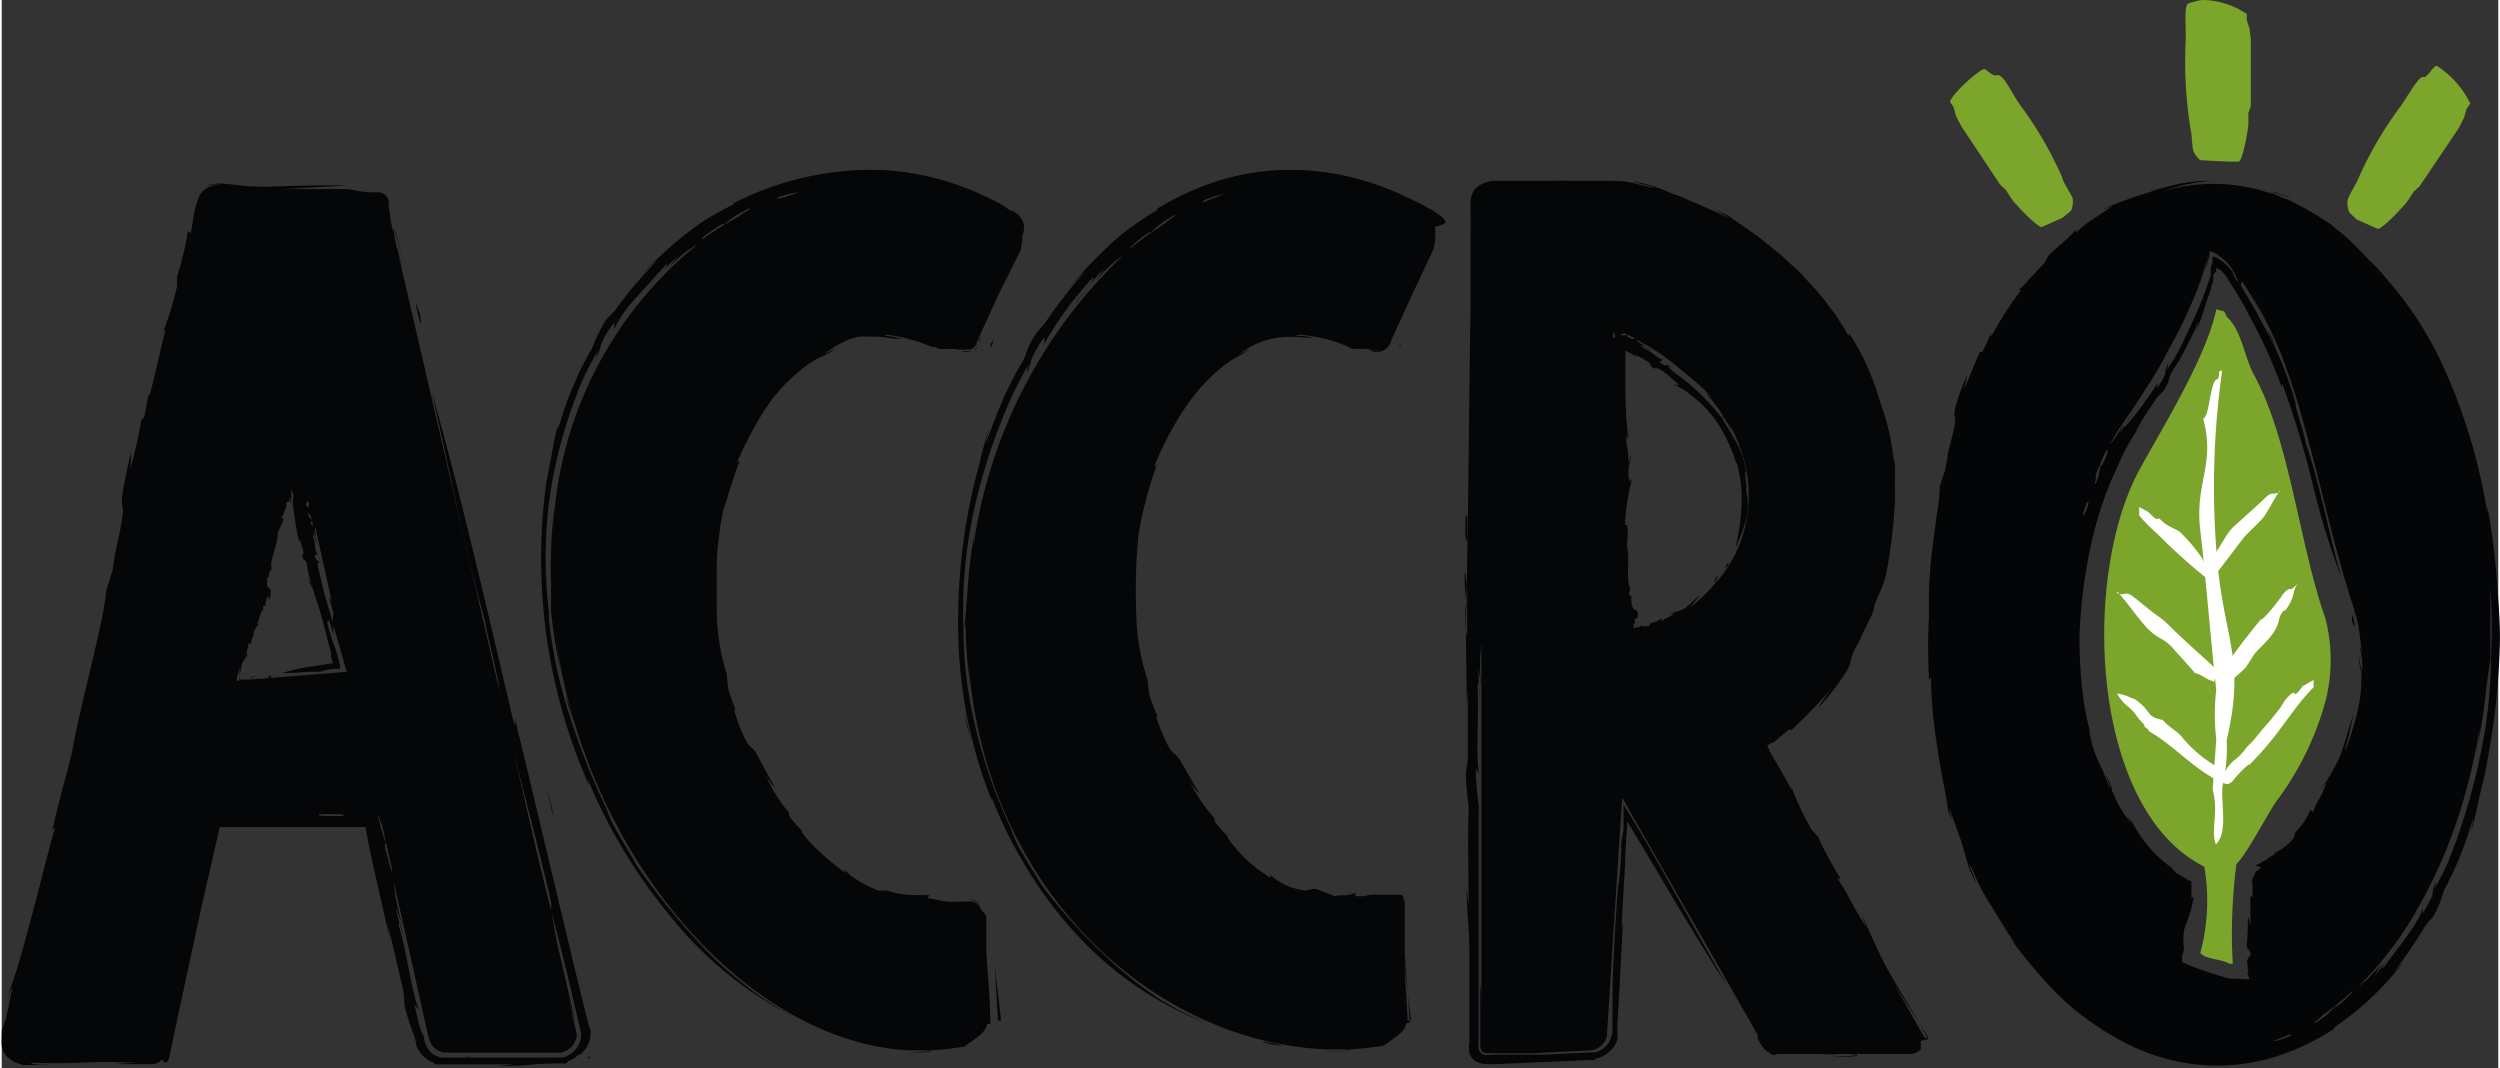 <svg xmlns="http://www.w3.org/2000/svg" width="110" height="47" viewBox="0 0 110.48 47.27">
  <rect x="0" y="0" width="110.48" height="47.27" fill="#333333" stroke="none"/>
  <defs>
    <style>
      .cls-1,
      .cls-4 {
        fill: #7ca52b;
      }
      .cls-2 {
        fill: #050608;
      }
      .cls-3 {
        fill: #040507;
      }
      .cls-4 {
        fill-rule: evenodd;
      }
      .cls-5 {
        fill: #fff;
      }
    </style>
  </defs>
  <g id="Calque_2" data-name="Calque 2">
    <g id="Calque_1-2" data-name="Calque 1">
      <g id="Groupe_26" data-name="Groupe 26"><path
        id="Tracé_26"
        data-name="Tracé 26"
        class="cls-1"
        d="M97.3,7.09A1,1,0,0,1,97,6.71c-.07-.13-.08-.83-.14-1a19.11,19.11,0,0,1-.21-4c0-.7-.07-1.5.12-1.56A4.37,4.37,0,0,1,97.35,0a3.56,3.56,0,0,1,2,.62V.9l.12.36.06.49V4.69L99.42,5v.53c-.1.78-.3,1.62-.43,1.62l-.29,0h-.18Z"/><path
        id="Tracé_27"
        data-name="Tracé 27"
        class="cls-1"
        d="M91.34,9.52l-.15.12-.9.4c-.11.07-.76-.55-1.3-1.17l-.3-.46-.26-.25L86.72,5.59l-.24-.46-.1-.38-.16-.24c0-.22,1-1.21,1.46-1.44.16-.07.35.33.62.26s.59.69,1,1.29a16.5,16.5,0,0,1,1.89,3.25c0,.16.43.77.46.93a1.17,1.17,0,0,1-.07.52Z"/><path
        id="Tracé_28"
        data-name="Tracé 28"
        class="cls-1"
        d="M103.88,9.39a1.11,1.11,0,0,1-.07-.51c0-.16.41-.78.46-.94a16.42,16.42,0,0,1,1.89-3.24c.41-.6.81-1.34,1-1.29s.46-.55.61-.49a4.13,4.13,0,0,1,1.47,1.66l-.17.25-.1.37-.24.47L107,8.24l-.26.24-.31.47c-.53.61-1.18,1.24-1.3,1.17l-.9-.4-.14-.12Z"/><path id="Tracé_29" data-name="Tracé 29" class="cls-2" d="M38.43,46.14l-.3-.08-.2-.06c-.1,0-.15,0-.16,0a1.14,1.14,0,0,0,.35.17C38.19,46.14,38.84,46.26,38.43,46.14Z"/><path id="Tracé_30" data-name="Tracé 30" class="cls-2" d="M43.76,15.22l0,.06,0,.05h0l.06,0,.08-.38-.08.2Z"/><path id="Tracé_31" data-name="Tracé 31" class="cls-2" d="M24.24,27.08h0Z"/><path
        id="Tracé_32"
        data-name="Tracé 32"
        class="cls-2"
        d="M43.57,42.12c0-.44,0-.77,0-1.07v-.24c0-.09,0-.2,0-.27a1.84,1.84,0,0,0-.17-.22l-.13-.19a.25.25,0,0,0-.06-.15.34.34,0,0,0-.12-.12.85.85,0,0,0-.38-.09.9.9,0,0,1,.32.09.31.31,0,0,1,.19.24.33.33,0,0,0-.23-.2.9.9,0,0,0-.28,0H42.3a1.7,1.7,0,0,1-.39,0c-.21,0-.36-.05-.94-.16l.08-.13a1.7,1.7,0,0,1-.28,0l-.14,0v0h-.29a3.82,3.82,0,0,1-1.16-.2H38.8a4.71,4.71,0,0,1-1-.51,1.83,1.83,0,0,1-.5-.42l0,.13c-.06-.06-.28-.21-.53-.42a9,9,0,0,1-.8-.71c-.49-.5-.8-.93-.39-.57a4.59,4.59,0,0,1-.73-.8l0-.13a7.19,7.19,0,0,1-1.06-1.71,2.47,2.47,0,0,0,.45.61c-.44-.76-.65-1.2-.8-1.45a1,1,0,0,0-.26-.35.7.7,0,0,1-.24-.3,7.24,7.24,0,0,1-.53-1.36l.07,0c-.1-.25-.19-.5-.28-.76s-.08-.56-.12-.84a9.77,9.77,0,0,1-.44-2.88c0-.61,0-1.25,0-1.85s.08-1.16.14-1.64a4.1,4.1,0,0,1,.11-.61c0-.22.11-.45.19-.7.14-.5.33-1.08.58-1.75l-.12.06.24-.52c.1-.21.22-.45.35-.7a11.94,11.94,0,0,1,1-1.61,7.85,7.85,0,0,1,1.32-1.32,3.94,3.94,0,0,1,1.07-.62c.85-.53-.1,0-.12,0A4.25,4.25,0,0,1,37.56,15a1.8,1.8,0,0,1,.4-.1,1.12,1.12,0,0,1,.32,0,4.59,4.59,0,0,1,1.17.09l.37,0a1.53,1.53,0,0,0-.29-.07c-.29-.06-.65-.08-.33-.1a5.82,5.82,0,0,1,1,.2,5.55,5.55,0,0,1,.65.21l.33.13.05,0,.08,0,.17.08h.66l.09,0,.25.1a.66.66,0,0,0,.44,0,.56.56,0,0,0,.15-.1l.08-.09,0,0,0,.06,0,0,0,0a.6.6,0,0,1-.48.13l-.12,0-.07,0-.17-.07-.09,0h0l0,0,.14,0,0,0,.07,0h.28l.11,0a.54.54,0,0,0,.2-.1l.12-.12,0,0h0l0,0,0,0a.33.33,0,0,1,0-.06h0a.47.47,0,0,1,0,.1l0-.11,0,0h0l.08-.2c0-.05.05-.1.08-.14v0h0l0,0h0v0h0l0,.09s0,.1-.07.18l0,0,0-.07a1,1,0,0,1,.07-.15v0l0-.08.79-1.73,1-2,.07-.41,0-.11v0l0-.1a1.37,1.37,0,0,0,.08-.35.77.77,0,0,0,0-.15.75.75,0,0,0-.05-.16.86.86,0,0,0-.15-.22A1.18,1.18,0,0,0,45,9.5l-.15-.1-.06-.05,0,0-.06,0-.16-.08L44.17,9l-.62-.3a12.62,12.62,0,0,0-2.46-.87,11.3,11.3,0,0,0-3-.31A13.51,13.51,0,0,0,32.37,9l0,.06a10.26,10.26,0,0,0-2.05,1.26,18.81,18.81,0,0,0-1.93,1.75c.22-.2.43-.41.65-.59-.2.2-.37.41-.54.58l-.46.52c-.14.17-.29.34-.43.53s-.3.38-.45.61l-.43.45a7.32,7.32,0,0,0-.61,1.26c-.15.23-.31.54-.48.87-.09.17-.16.35-.24.53s-.16.36-.23.54c-.14.36-.27.7-.36,1s-.16.51-.2.63,0,.06,0-.12.11-.4.12-.49l-.13.44-.08.35c-.05.21-.08.38-.12.56-.05.36-.14.76-.3,1.61l0,0a24.79,24.79,0,0,0,1.93,13.49,1,1,0,0,1-.09-.34,24.07,24.07,0,0,0,3.84,6.28,16.57,16.57,0,0,0,5.12,4.14A16.51,16.51,0,0,1,31.12,42a31.16,31.16,0,0,1-3-3.67c-.23-.42-.56-.94-.82-1.41a5.73,5.73,0,0,1-.52-1.09,32.56,32.56,0,0,1-1.64-4.13,21.19,21.19,0,0,1-.92-4.25,1,1,0,0,1,0-.34h0a19.92,19.92,0,0,1,0-4.88c.06-.39.11-.79.19-1.19s.17-.79.27-1.19a21.45,21.45,0,0,1,.78-2.43,10.76,10.76,0,0,1,1-2c-.27.52,0,.15-.23.58a2.29,2.29,0,0,0,.28-.71,3.29,3.29,0,0,1,.59-1v.28A5.1,5.1,0,0,1,28,13.26c.2-.24.43-.48.65-.73s.45-.5.67-.73.14-.06,0,.14c.2-.22.4-.42.62-.62-.19.22-.36.46-.53.68a4.61,4.61,0,0,1,1.4-1.2,17.24,17.24,0,0,0-6.42,13c0-.53.05-1,.08-1.43a21.18,21.18,0,0,0-.16,3.47c0,.48,0,1.2,0,1.28s0,0,0-.06a23.86,23.86,0,0,0,.46,2.79c-.11-.57-.19-1.14-.26-1.7v0c1.3,9.59,8.33,17.92,15.61,18.33h-.24l-.39,0c.19,0,.37,0,.56,0h.7c.47,0,.43.05.19.08s-.65,0-1,0c1,0,1.23-.05,1.19-.08l-.11,0a12.07,12.07,0,0,0,1.59-.17h0c.48-.36.92-.59,1-1h0v0l.14,0v0c.08,0,.07,0,0,0C43.72,43.74,43.66,43.57,43.57,42.12Zm0-27.73h0l-.05,0h0v0h0Zm-9.07-5.7a3.25,3.25,0,0,1,.7-.17c.07,0,.09,0,.08,0l-.87.27c.09-.06-.34.06.09-.12Zm-2.87,1.37c.45-.26.24-.09.36-.14a3.87,3.87,0,0,1,1.09-.69c.07,0,0,.06-.17.15a1.37,1.37,0,0,0-.29.2,13.26,13.26,0,0,0-1.6,1c-.06,0-.08-.06.61-.51ZM44.09,45.17l-.15-2.5c.08.78.2,1.66.28,2.49Z"/><path id="Tracé_33" data-name="Tracé 33" class="cls-2" d="M29.26,11.91h0Z"/><path id="Tracé_34" data-name="Tracé 34" class="cls-2" d="M43.85,14.93Z"/><path id="Tracé_35" data-name="Tracé 35" class="cls-2" d="M43.76,15.22l0,.11h0s0-.08,0-.09Z"/><path id="Tracé_36" data-name="Tracé 36" class="cls-2" d="M43.86,14.93h0v0h0Z"/><path id="Tracé_37" data-name="Tracé 37" class="cls-2" d="M29.25,11.92c-.19.21-.5.55-.82.92C28.85,12.39,29.05,12.14,29.25,11.92Z"/><path id="Tracé_38" data-name="Tracé 38" class="cls-2" d="M25.35,32.05c-.13-.44-.27-.88-.37-1.32,0,.17.06.35.1.52Z"/><path id="Tracé_39" data-name="Tracé 39" class="cls-2" d="M56.51,46.22c-1-.22-.72-.1-.31,0C56.27,46.24,56.93,46.32,56.51,46.22Z"/><path
        id="Tracé_40"
        data-name="Tracé 40"
        class="cls-2"
        d="M63.91,9.83a.73.73,0,0,0-.26-.29l-.16-.11-.13-.09a1,1,0,0,0-.17-.1l-.28-.16c-.2-.1-.39-.2-.58-.28a12.55,12.55,0,0,0-2.46-.92,11.37,11.37,0,0,0-3-.36A10.62,10.62,0,0,0,53.84,8a12.44,12.44,0,0,0-2.7,1.23l0,.06a13.09,13.09,0,0,0-2,1.44c-.63.59-1.24,1.22-1.81,1.87.21-.21.4-.42.62-.63-.37.46-.67.8-.94,1.17-.14.17-.27.35-.41.54s-.28.39-.43.62l-.41.47a3.89,3.89,0,0,0-.38.73,2.7,2.7,0,0,1-.22.53,9.19,9.19,0,0,0-.48.87l-.26.52-.23.54c-.3.7-.53,1.37-.62,1.61s.09-.44.13-.61c-.12.33-.18.57-.24.78s-.1.37-.14.55-.09.37-.16.62l-.24,1,0,0a26.42,26.42,0,0,0-.57,6.75,20.93,20.93,0,0,0,1.53,6.93,1.06,1.06,0,0,1-.09-.35,19.42,19.42,0,0,0,1.66,3.32,17.78,17.78,0,0,0,2.31,3,15.36,15.36,0,0,0,5.5,3.7,16.59,16.59,0,0,1-1.95-1,17.68,17.68,0,0,1-2-1.53A24,24,0,0,1,46,39.14c-.12-.21-.26-.44-.42-.68l-.43-.73a5.58,5.58,0,0,1-.51-1.11,23.43,23.43,0,0,1-.92-2.27c-.23-.68-.42-1.31-.57-1.94a18.67,18.67,0,0,1-.59-4.34c0-.26,0-.32,0-.34h0a20.63,20.63,0,0,1,.41-4.9,25.55,25.55,0,0,1,1.5-4.76c.17-.41.4-.89.6-1.27a5.89,5.89,0,0,1,.44-.73c-.26.52,0,.15-.23.58a1.87,1.87,0,0,0,.28-.72,4.25,4.25,0,0,1,.58-1v.28a15,15,0,0,1,2.08-2.85c.19-.15.13-.07,0,.15s-.48.58-.78,1c.73-.87.74-1,1.37-1.65l-.49.71a5,5,0,0,1,1.3-1.26A21.91,21.91,0,0,0,43,24.2c0-.45.11-.87.17-1.24a22.57,22.57,0,0,0-.45,3.47c-.06.48-.08,1.21-.12,1.29s0,0,.05-.06a22.5,22.5,0,0,0,.23,2.84c-.07-.58-.1-1.15-.12-1.73v0a.66.66,0,0,0,0,.14c.57,10.34,8.13,17.21,15.88,17.53H58l.57,0h.72c.47,0,.42.05.18.08s-.74,0-1,0c1,0,1.23,0,1.2-.08l-.11,0a12,12,0,0,0,1.6-.17h0c.49-.36.93-.59,1-1h0v0l.14,0v0c.08,0,.07,0,0,0-.06-1.43-.12-1.6-.21-3.06,0-.56,0-1,0-1.31v-.15l0-.17,0-.34c0-.12,0-.24,0-.37a.84.84,0,0,0-.07-.19.29.29,0,0,0-.18-.11.27.27,0,0,1,.12.06.39.39,0,0,1,.08.14,1.63,1.63,0,0,1,0,.31A1.47,1.47,0,0,0,62,39.7a.27.27,0,0,0-.08-.1.27.27,0,0,0-.12,0,3,3,0,0,0-.42,0h-.46a1.22,1.22,0,0,0-.38,0l-.26.06-.14,0-.23,0,0-.14-.4.1-.23,0s0,0-.05,0l-.07,0L59,39.66l-.51-.2a1.7,1.7,0,0,0-.4-.13l-.37.08a2.86,2.86,0,0,1-1.58-.68l0,.12c-.07-.05-.29-.19-.55-.38a5.82,5.82,0,0,1-.78-.71c-.48-.51-.79-1-.38-.58a7.4,7.4,0,0,1-.76-.83l0-.13a7.81,7.81,0,0,1-1.12-1.68,2.49,2.49,0,0,0,.48.6c-.47-.75-.7-1.19-.85-1.43a1.12,1.12,0,0,0-.29-.36.76.76,0,0,1-.24-.29,4.09,4.09,0,0,1-.23-.47l-.16-.38-.18-.5.07,0c-.11-.25-.2-.5-.3-.76s-.1-.56-.14-.85a9.73,9.73,0,0,1-.5-2.88,25.83,25.83,0,0,1,.09-3.52,17.23,17.23,0,0,1,.81-3.1l-.11.06a13.33,13.33,0,0,1,1.57-2.9,8,8,0,0,1,1.28-1.39,4.46,4.46,0,0,1,1-.67c.83-.58-.1,0-.12,0a3.67,3.67,0,0,1,1.75-.76,5.26,5.26,0,0,1,1.19,0,2.17,2.17,0,0,0,.36,0l-.29-.05c-.29-.05-.66,0-.34-.08a6,6,0,0,1,1,.15,6.83,6.83,0,0,1,.66.18l.33.12.19.08,0,0,0,0,0,0,.19.1h.66l0,0,.09,0,.12.06h0l.05,0h.06l.1,0h.06l.09,0a.58.58,0,0,0,.37-.24l0,0,0,0a.27.27,0,0,1-.07.08.62.62,0,0,1-.53.17l-.08,0h0l-.08,0-.21-.08a0,0,0,0,0-.06,0h0l.14.05a1.43,1.43,0,0,0,.27.09h.18a.62.62,0,0,0,.27-.09l.12-.09.06-.08h0l.06-.09.06-.18.13-.29.8-1.74.94-2,.07-.39,0-.12s0,0,0,0v0l0-.11,0-.06,0-.09s0-.06,0-.1v-.12A.74.74,0,0,0,63.91,9.83Zm-2.16,4.54h0l-.07,0v0h.07ZM53.28,8.82l.45-.15L54,8.61c.07,0,.09,0,.08,0-.28.09-.56.2-.84.32,0,0-.31.09.07-.11ZM49.92,11s.11-.18.6-.54.23-.11.34-.17a1.66,1.66,0,0,1,.27-.26l.32-.24.45-.28c.14,0-.39.31-.44.39A13.83,13.83,0,0,0,49.94,11s0,0,0,0ZM62.23,45.22Zm.13-.06h-.14l-.15-2.51c.09.79.2,1.68.29,2.52Zm-.51-29.84a.41.41,0,0,1-.05.09v0l.1-.21a.39.39,0,0,0,0,.09Z"/><path id="Tracé_41" data-name="Tracé 41" class="cls-2" d="M42.18,27.72h0Z"/><path id="Tracé_42" data-name="Tracé 42" class="cls-2" d="M42.69,32c.07.28.14.55.22.83-.06-.23-.1-.45-.15-.68s-.1-.45-.13-.68C42.65,31.62,42.66,31.8,42.69,32Z"/><path id="Tracé_43" data-name="Tracé 43" class="cls-2" d="M11.87,29.89s-.16.08-.06.1S12,29.91,11.87,29.89Z"/><path id="Tracé_44" data-name="Tracé 44" class="cls-2" d="M15,28.35v.12l.08.19Z"/><path id="Tracé_45" data-name="Tracé 45" class="cls-2" d="M18.51,13.9c-.05-.06-.24-.76-.16-.3C18.59,14.68,18.59,14.36,18.51,13.9Z"/><path id="Tracé_46" data-name="Tracé 46" class="cls-2" d="M20,46h0l0,0h0Z"/><path id="Tracé_47" data-name="Tracé 47" class="cls-2" d="M20,46h0Z"/><path id="Tracé_48" data-name="Tracé 48" class="cls-2" d="M19.05,45.94l-.12-.1v0l0,.1Z"/><path id="Tracé_49" data-name="Tracé 49" class="cls-2" d="M18.88,45.8h0V46h0Z"/><path id="Tracé_50" data-name="Tracé 50" class="cls-2" d="M19.09,45.93h0l-.18-.15v0l.14.12Z"/><path id="Tracé_51" data-name="Tracé 51" class="cls-2" d="M26.07,46.71l-.17.12.12,0,0-.07Z"/><path
        id="Tracé_52"
        data-name="Tracé 52"
        class="cls-2"
        d="M26,45.46l-.21-.84-.43-1.75-.88-3.68c-.6-2.5-1.2-5.07-1.79-7.46a1,1,0,0,1,0,.38C21.5,27.05,20.15,21.2,19,17.24c.65,2.74,1.57,7.41,2.37,10.17.18,1,.63,2.61.64,3.06.87,4,1.41,5.58,2.29,9.4a1.11,1.11,0,0,1,0,.38h0c.31,1.17.59,2.28.85,3.37l.38,1.63.1.43a.61.61,0,0,1,0,.13s0,.1,0,.14a1.43,1.43,0,0,1-.09.27,1.13,1.13,0,0,1-.72.58l0,0h-.13c-1.26,0-2.56,0-3.94,0h-1.3v0a.85.85,0,0,1-.39-.17,1.3,1.3,0,0,1-.28-.34h.05l-.1-.08c0-.1-.07-.2-.1-.3h0v0s0-.07,0-.11v0h0c0,.06,0,.11,0,.16h0a.28.28,0,0,0,.09.17s0,0,.2.28a1.6,1.6,0,0,1-.23-.4s0,0,0,0h0s0-.08,0-.11v0h0l0,0c-.11-.3-.11,0-.42-1.43l.2.21c-.33-.73-.5-2.38-.9-3.74,0-.51.19.4.43,1.46-.25-1.21-.36-1.3-.57-2.27l.33.89a8.85,8.85,0,0,1-.41-2l1.52,6.81h0a.06.06,0,0,0,0,0s0,0,0,0v0a1.66,1.66,0,0,0,.1.29.76.76,0,0,0,.65.46h5.09v0a.86.86,0,0,0,.74-.79l-.42-1.85c.13.54.26,1,.38,1.44-.23-1.09-.56-2.44-.85-3.73-.09-.53-.25-1.31-.24-1.4s0,0,0,.08l-.74-3L24,39.16l0-.06L17.55,11.24l.22.72-.3-1.07-.06-.27c-.2-1.12.19.3.32.79-.38-1.55-.38-1.3-.4-1.13l-.13-.56c0-.21-.05-.39-.07-.53s0-.13,0-.19,0-.06,0-.08a.48.48,0,0,0-.53-.41h-.23a5.3,5.3,0,0,1-1-.14l-2.87,0,2.86-.17c-1.66,0-1.82,0-3.46.06-.61,0-1,0-1.43-.07l-.61-.06a2.26,2.26,0,0,0-.37,0,1,1,0,0,0-.49.14,1.14,1.14,0,0,1,.36-.1,1.22,1.22,0,0,1,.33,0A1.23,1.23,0,0,0,9,8.37a.9.9,0,0,0-.29.38,4.42,4.42,0,0,0-.15.48c-.06.25-.08.44-.19,1.09l-.13-.09a13,13,0,0,1-.48,2v.44a15,15,0,0,1-.61,2l.11-.09c-.14.38-.87,3.94-.75,2.69a9.88,9.88,0,0,1-.22,1.23l-.11.08a21.54,21.54,0,0,1-.51,2.25A4.14,4.14,0,0,0,5.72,20c-.9,4,.1.9-.68,4.4l0-.05-.14.9-.28.92c-.09,1.3-1.12,4.92-1.5,7.06-.17.83-.53,1.9-.87,3.49l.11-.09c-.38,1.26-1.5,6-2,7.15-.2,1.21,0-.12.11-.08-.11.59-.2,1-.29,1.4L0,45.6v.16l0,.17a1.93,1.93,0,0,0,0,.34.8.8,0,0,0,.27.52,1.22,1.22,0,0,0,.52.29l.15.05.13,0,.17,0h.12l.42,0c1.48,0-1.13,0-.33-.1,2.26.08,1.84-.1,4.64,0,.27,0-.73,0-1,.06.34,0,.74,0,1.18,0h.06l0,0,0,0,0,0,0,0,.13,0,.11,0h.14a.71.71,0,0,0,.31-.13l.08-.09A.16.16,0,0,0,7.32,47a.62.62,0,0,0,.1-.22h0v0c.39-1.92.94-4.39,1.38-6.47l.85-3.71h1.4l1.9,0,1.88,0h1.27a0,0,0,0,1,0,0h0c.27,1.59.73,3.3,1.11,5.16l-.16-.91c.33,1.2.45,1.88.73,3l.05.66a9.82,9.82,0,0,0,.4,1.27l.06.19a1.54,1.54,0,0,0,.05.17l0,.13h0a1.65,1.65,0,0,0,.22.36,1.26,1.26,0,0,0,.4.33l.19.08,0,.06h.35c1.2,0,2.65,0,3.06,0s-.48.05-.66.08c1.32,0,1.39-.1,2.69-.12H25l.06-.1a1.21,1.21,0,0,0,.46-.28h.06A1.32,1.32,0,0,0,26,46.1a1.15,1.15,0,0,0,.06-.37c0-.06,0-.12,0-.18ZM15.27,29.73l-4,.32.15-.06-.23.07h-.06c-.24,0,.06-.12.17-.15-.34.05-.28.1-.24.16l-.57,0a6.13,6.13,0,0,0,.13-.67,2.63,2.63,0,0,1,.33-.51l-.11.09c0-.36.1-.23.07-.52l.14.05c-.05-.11.06-.34.12-.43L11.14,28c.1-.2.15-.33.26-.38h-.1c.08-.07.19-.83.28-.54a.5.5,0,0,1,0-.27h.09a1.13,1.13,0,0,1,.12-.47.32.32,0,0,0,.06.2c.21-.82-.24-.24-.08-1l.06,0,0-.2.12-.18c-.13-.31.26-1,.26-1.5,0-.18.19-.38.26-.72h-.1a1.38,1.38,0,0,0,.14-.3l.08-.21,0-.11,0-.05v0c.08-.1.15-.12.23,0,0-.13,0,0-.07-.12s0-.15,0-.11a1.59,1.59,0,0,1,.07.2s0-.07,0-.11a.28.28,0,0,1,0-.13s0,0,0-.15,0-.25,0-.23a2.76,2.76,0,0,1,0,.29,1.18,1.18,0,0,1,0-.37c0,.09,0,.22.06.27s0,.32,0,.41a.22.22,0,0,1,0,.11l.09.6h0a10.13,10.13,0,0,0,.2,1.1v-.2a5,5,0,0,1,.19.63l-.06.16c.09.25.1.1.19.27a6.25,6.25,0,0,0,.18.86c0,.09-.08-.09-.11-.12.1.3.18.26.27.64h0c.18.49.32,1,.45,1.48l.2.78.1.39v.07l0,0,0,.08s0,0,0,0l.08.28-1,.15a8.57,8.57,0,0,0-1.24.28c.29,0,.69,0,1.09-.05l.58,0a2.19,2.19,0,0,1,.88-.13c0-.06,0-.1,0-.11a4.93,4.93,0,0,0-.26-.93,8.35,8.35,0,0,1-.3-1c0-.12.05-.07.08-.11l.19.63,0-.4a0,0,0,0,0,0,0ZM13.59,22.2l0,.21s0,.08-.08,0,0-.19,0-.2Zm-3.07,7.92h-.14l.14-.59C10.52,29.72,10.53,29.93,10.52,30.12Zm4.14-2.9c0,.13,0,.31,0,.31a20.22,20.22,0,0,1-.6-2.19,1.26,1.26,0,0,1-.07-.51c0,.13.06,0,.1.12-.1-.27-.16,0-.24-.4l.16,0c-.2-.13-.08-.51-.24-.78,0-.12.12.07.17.29,0-.26-.12-.26-.17-.47l.18.17a.41.41,0,0,1-.07-.42l.75,3.39a1.75,1.75,0,0,0-.12-.32c0,.24.13.52.18.79Zm-.95-4.11c0-.12,0-.07,0-.1s-.12-.09-.16-.27.09.1.13.1l.1.43s-.08,0-.12-.16Zm1.2,13c-.78,0-.91,0-.87-.08h1c-.12,0,.39.05-.13.09ZM17,37.69c-.1-.56,0-.28,0-.42a1.92,1.92,0,0,1-.14-.36l-.11-.38c0-.13-.07-.28-.11-.44h-.08s0,0,.11,0c.05.15.11.3.17.45l.45,2c0,.06-.07.06-.26-.83Z"/><path id="Tracé_53" data-name="Tracé 53" class="cls-2" d="M20.54,46.74h0l.07.11.15,0Z"/><path id="Tracé_54" data-name="Tracé 54" class="cls-2" d="M25.48,40.25h0Z"/><path id="Tracé_55" data-name="Tracé 55" class="cls-2" d="M24.1,34.81l.34,1.48-.1-.57Z"/><path id="Tracé_56" data-name="Tracé 56" class="cls-2" d="M76.32,25s-.06.2,0,.12C76.51,24.86,76.4,24.89,76.32,25Z"/><path id="Tracé_57" data-name="Tracé 57" class="cls-2" d="M76.8,19.47a2.39,2.39,0,0,1,.13.21c-.05-.12-.1-.24-.16-.36Z"/><path
        id="Tracé_58"
        data-name="Tracé 58"
        class="cls-2"
        d="M85.15,46c.27,0,.26,0,.11,0-.81-1.47-.93-1.58-1.75-3-.59-1.09-.73-1.54-1.2-2.5l.19.51c-.89-1.42-.53-1-1.26-2.13l.14,0a14.53,14.53,0,0,1-1-1.85l-.3-.33a13.88,13.88,0,0,1-.88-1.87l0,.13a6.85,6.85,0,0,0-.37-.69l-.58-1L78.13,33l0,0v0s0,0,0,0l.2-.13c.1-.05.1,0,0,.09l.17-.18.09-.08.14-.12.35-.29h.14l.54-.52c.18-.17.34-.36.5-.51.3-.32.53-.59.64-.68a6.28,6.28,0,0,0-.52.75,10,10,0,0,0,1.23-1.58,1.38,1.38,0,0,0,.21-.48,1.47,1.47,0,0,1,.13-.42c.06-.13.15-.3.28-.54l.2-.43.13-.26.13-.3,0,.07.16-.45c0-.15.09-.3.14-.45s.14-.3.2-.45l.17-.47a23.73,23.73,0,0,0,.42-3.36,4.68,4.68,0,0,0,0-.53c0-.18,0-.36,0-.54a4.89,4.89,0,0,0,0-.54L83.68,20l-.08-.51a3.38,3.38,0,0,0-.11-.48,7.82,7.82,0,0,0-.25-.88c-.07-.2-.15-.43-.22-.68l-.12-.38-.16-.41a10,10,0,0,0-1-1.93v.14c-.09-.14-.2-.34-.35-.56l-.23-.37-.3-.39a8,8,0,0,0-.69-.85l-.4-.43-.2-.22-.22-.2-.44-.4-.21-.2-.23-.18c-.3-.24-.58-.48-.86-.68l-.74-.52c-.22-.16-.41-.27-.54-.37-1.18-.51.11.08.06.13l-.76-.35L75,9c-.36-.14-.62-.28-.87-.36s-.45-.18-.68-.27l-.36-.13-.44-.12c-1.54-.29,1.17.29.33.17l-.76-.18a4.82,4.82,0,0,0-.57-.1L70.82,8l-.42,0h-.55l-.72,0-.92,0c-.14,0,0,0,.3,0l.4,0h.33a4.56,4.56,0,0,0-.51,0l-.56,0L66.9,8l-.69,0L66,8a1.27,1.27,0,0,0-.28.06,1.13,1.13,0,0,0-.52.3A1.06,1.06,0,0,0,65,9c0,.1,0,.21,0,.32s0,.14,0,.21a5.57,5.57,0,0,1,0,.66v3.47c-.06,3.38-.09,8.36-.17,12.3l0,.07c-.08,1.64,0,3.42,0,5.34l.05-.94c0,1.25,0,2,0,3.14l-.09.66a14.63,14.63,0,0,0,.13,1.5c-.06,1.17,0,3.63,0,4.19,0,.38-.06-.48-.09-.67,0,1.5.12,1.4.12,3.26l0,0c0,.74,0,1.51,0,2.3v1.29a1.67,1.67,0,0,0,0,.5.66.66,0,0,0,.27.36,1.06,1.06,0,0,0,.46.13h.44l4.15-.18h.25l0-.06A1.29,1.29,0,0,0,71.5,46a.8.8,0,0,0,0-.15.77.77,0,0,0,0-.15l0-.39.09-1.57.16-3.07a1.22,1.22,0,0,1-.07.38l.16-2.83c0-.62.07-1.25.1-1.87l2.12,3.56c.84,1.41,1.65,2.72,2.38,3.85-.65-1.11-1.47-2.6-2.32-4.11-.43-.76-.86-1.53-1.28-2.26s-.77-1.32-1.07-1.78c0,.29,0,.55,0,.8s0,.43-.07.7,0,.57-.05.84a8.68,8.68,0,0,1-.13,1.34c-.12,1.63-.18,2.88-.23,4L71.28,45c0,.14,0,.29,0,.43s0,.15,0,.22a1.31,1.31,0,0,1-.06.27,1,1,0,0,1-.72.65v0h-.1l-2.15.1c-.29,0-.36,0-.38,0h0l-.79,0-.39,0-.19,0h-.56a1,1,0,0,1-.35,0,.31.31,0,0,1-.15-.1.36.36,0,0,1-.08-.15,1.39,1.39,0,0,1,0-.35v-.64c0-.19,0-.38,0-.56,0-.76,0-1.51,0-2.27,0-1.51,0-3,0-4.73,0-1,0-2.31,0-2.47,0,.64,0,.16.07.68A13.9,13.9,0,0,1,65.23,34l.15.26c-.16-.8,0-2.45-.07-3.88.07-.51.1.43.1,1.53,0-1.25-.06-1.36-.06-2.35l.13.94a8.53,8.53,0,0,1,0-2V35h0V45c0-.55,0-1.07-.05-1.51,0,.54,0,1.15,0,1.79v1a.51.51,0,0,0,.07.24.36.36,0,0,0,.24.09,4.1,4.1,0,0,1,.5,0h.14c.54,0,1.34,0,1.43,0s0,0-.07,0l2.6-.13h0a.91.91,0,0,0,.47-.23,1,1,0,0,1-.48.22h0l-1.37,0h.06l1.31,0h0a.88.88,0,0,0,.71-.6l0-.14.33-5.22.34-5.21,3,5.25,3,5.25h0l0,.08,0,.09.08.14.08.13a.78.78,0,0,0,.55.4h2.59l-.75.06,1.11-.06h.27c1.15.06-.33.12-.84.14,1.61,0,1.36-.08,1.2-.14h2.43a.72.72,0,0,0,.29-.06l.11-.06.09-.08s0,0,0,0a.54.54,0,0,0,0-.11s0,0,0-.06a.46.46,0,0,0,0-.2h0l0,0h0ZM76.59,24.75a6.75,6.75,0,0,1-.59.88,1.19,1.19,0,0,0,.08-.2c0,.09-.09.18-.13.26l0,0c-.24.2,0-.13,0-.25-.24.34-.15.32-.09.33a5.79,5.79,0,0,1-.45.5l-.16.15a6.19,6.19,0,0,1-.55.47c.16-.17.31-.39.46-.57-.33.27-.33.33-.66.59a2.44,2.44,0,0,1-.69.23H74c-.32.28-.27.11-.52.35l-.05-.13c-.07.12-.36.2-.48.22l-.06.13-.18,0h-.11a.09.09,0,0,1-.1-.06s0,.06,0,.09-.15,0-.24.05h-.07a0,0,0,0,1,0,0,.16.16,0,0,1,.07-.09s-.06,0-.06-.06l.09-.09c0-.05-.05-.14,0-.17s.06,0,.1,0v0h0v-.1a.58.58,0,0,0,0-.18.17.17,0,0,0-.1-.12c-.08,0-.16-.07-.18-.53h.06L72,26.3l.07-.25c-.21-.33,0-1.32-.15-1.88,0-.22.08-.52,0-.94l-.09,0a10.44,10.44,0,0,1,.29-1.94c-.08-.32,0,0-.09,0a1.79,1.79,0,0,1,.07-1c-.06-.39,0,.3-.11.09,0-.6-.12-.48-.09-1.21,0-.07,0,.19.08.26a20.69,20.69,0,0,1-.13-2.23c0-.44,0-1,0-1.54v-.15l0,0s0,0,0,0l0,0v0c0,.06,0,0,0,0l.13.07.15.08a1.67,1.67,0,0,1,.28.18l-.17-.16a4.54,4.54,0,0,1,.68.38l.08.17c.27.16.16,0,.37.11s.72.56.82.66-.13,0-.19,0c.3.21.35.13.69.44v0A5,5,0,0,1,76,18.83a7.29,7.29,0,0,1,.77,1.71c0-.08,0-.06,0-.1a6,6,0,0,1,.22,2,10,10,0,0,1-.27,1.81A7.79,7.79,0,0,0,77.19,23a2.89,2.89,0,0,0,0-1.34c.06-.28-.1-.68,0-.81a3.67,3.67,0,0,0-.39-1.2c-.18-.32-.36-.63-.62-1.05-.06-.13,0-.1,0-.16.15.22.3.45.43.68-.06-.15-.13-.3-.2-.45h0c.1.19.21.38.3.59a7.07,7.07,0,0,1,.27.69,6,6,0,0,1,.33,2,5.84,5.84,0,0,1-.75,2.86ZM73.39,16l.14-.09c-.25,0-.5-.38-.86-.48-.09-.12.14,0,.38.11-.25-.19-.33-.12-.54-.25h.27a.65.65,0,0,1-.45-.27c.27.14.54.3.8.46s.7.48,1,.73.77.63,1.08.91.33.34.48.52a2.52,2.52,0,0,0-.3-.27c.18.22.43.49.62.77s.17.35.12.36c-.31-.38-.6-.71-.9-1a8.92,8.92,0,0,0-1.05-.9,2.11,2.11,0,0,1-.47-.42c.14.09.06,0,.18.05-.31-.19-.12.1-.53-.21Zm-2.08-1.31,0,0s0,0,.07.11,0,.17-.08.12Zm.35.14c-.06-.07.08,0,.08-.08l.07,0,.43.2c0,.05,0,.09-.2,0s-.07-.08-.1-.12-.11.05-.28,0Zm-6.81,8v1c0-.12,0,.39-.08-.13,0-.78,0-.92.08-.87Zm-.08,4.39c0-.57,0-.28.07-.41a7.59,7.59,0,0,1-.1-1.43c.05-.15.07.54.11.63v2.09c0,.05-.08,0-.08-.88ZM83.71,43.49c.48.77,1.05,1.62,1.55,2.43h-.17Z"/><path id="Tracé_59" data-name="Tracé 59" class="cls-2" d="M78.19,46.47c-.1-.09-.13-.13-.14-.12s0,0,.06.12a.78.78,0,0,0,.26.22l.17,0,.24,0c.13,0,.2,0,0,0A.7.7,0,0,1,78.19,46.47Z"/><path id="Tracé_60" data-name="Tracé 60" class="cls-2" d="M70.53,46.54l-.13.09.09,0,0-.06Z"/><path id="Tracé_61" data-name="Tracé 61" class="cls-2" d="M70.4,46.47l0,0h0Z"/><path id="Tracé_62" data-name="Tracé 62" class="cls-2" d="M67.17,46.69h0A0,0,0,0,0,67.17,46.69Z"/><path id="Tracé_63" data-name="Tracé 63" class="cls-2" d="M71.47,43.72l-.09,1.53.07-.58Z"/>
        <g id="Groupe_26-2" data-name="Groupe 26-2"><path id="Tracé_64" data-name="Tracé 64" class="cls-3" d="M104,27.47s.16.44.13.17C104,27,104,27.21,104,27.47Z"/><path id="Tracé_65" data-name="Tracé 65" class="cls-3" d="M100.39,14.87l.26.49c-.12-.27-.25-.54-.38-.81Z"/><path id="Tracé_66" data-name="Tracé 66" class="cls-3" d="M102.77,9.83c.35.25.48.34.5.32s-.09-.13-.23-.24S102.49,9.6,102.77,9.83Z"/><path
          id="Tracé_67"
          data-name="Tracé 67"
          class="cls-3"
          d="M110.39,25.36a30,30,0,0,0-.4-3,.76.76,0,0,1,0,.3,25.21,25.21,0,0,0-1.81-6.14A15.76,15.76,0,0,0,105,11.76a16.31,16.31,0,0,1,2.28,3.4A38.6,38.6,0,0,1,108.91,19a17.79,17.79,0,0,1,.56,2.4c.3,1.58.46,2.7.58,3.81a22.75,22.75,0,0,1,.11,3.78c0,.22,0,.28,0,.3h0a22,22,0,0,1-.49,4.2,27.24,27.24,0,0,1-1.21,4.14,9.39,9.39,0,0,1-.84,1.75c.21-.46,0-.13.17-.51-.22.5-.2.54-.21.63a1,1,0,0,1-.07.25l-.37.68,0-.25a1.7,1.7,0,0,1-.24.53,4.65,4.65,0,0,1-.41.64l-.24.34-.27.35c-.17.23-.35.46-.51.7s-.11.05,0-.15l.27-.38.36-.49c-.3.39-.45.61-.59.81a5.7,5.7,0,0,1-.52.67c.13-.21.26-.43.38-.65A2.36,2.36,0,0,1,105,43a4.27,4.27,0,0,1-.36.38l-.37.3a16,16,0,0,0,2.2-2.73c.14-.22.27-.44.4-.67a22.16,22.16,0,0,0,2.22-5.43c.08-.29.15-.58.22-.87.13-.55.24-1.12.34-1.69,0,.38-.11.74-.15,1.06a27.51,27.51,0,0,0,.46-3c.06-.42.14-1,.17-1.11s0,0,0,.05c0-.81,0-1.63,0-2.45,0,.5,0,1,0,1.49v-.06c0-.3,0-.6,0-.9s0-.67,0-1c0-.65-.06-1.3-.12-1.93a28.37,28.37,0,0,0-1.07-5.4c-.17-.56-.36-1.1-.57-1.63a22.78,22.78,0,0,0-1-2.25c-.25-.48-.52-.93-.79-1.37s-.57-.84-.87-1.23-.62-.76-1-1.1a11.46,11.46,0,0,0-1-1,10.33,10.33,0,0,0-2.49-1.59,5.2,5.2,0,0,1,.55.21l-.45-.19-.33-.12-.22-.09c-.4-.17-.36-.18-.15-.13a3,3,0,0,1,.41.12l.4.14c-.21-.08-.38-.16-.51-.2l-.31-.09c-.15,0-.18,0-.18,0l.07.07a7.92,7.92,0,0,0-4.84-.14,5.08,5.08,0,0,1,.59-.18A8.08,8.08,0,0,1,97.76,8a7.09,7.09,0,0,0-1.38.13l-.56.13-.35.1a2.83,2.83,0,0,0-.41.14c-.47.14-.79.26-1.09.36a8.5,8.5,0,0,0-1,.42l.42-.15-.91.61a3.62,3.62,0,0,0-.68.56l0-.14a5.67,5.67,0,0,1-.61.59c-.24.22-.49.43-.63.57l-.16.32c-.15.14-.28.29-.4.42l-.32.34a2.5,2.5,0,0,1-.43.43l.12,0a14.88,14.88,0,0,0-.91,1.33c-.32.55-.57,1-.4.49a8.23,8.23,0,0,1-.41.92l-.11,0c-.31.71-.62,1.51-.74,1.7a3.22,3.22,0,0,0,.17-.68c-.63,1.52-.57,1.72-.54,1.86s.06.23-.31,1.61l0,0c0,.24-.08.48-.11.72l-.24.72a7.89,7.89,0,0,1-.11,1.09c-.06.45-.14,1-.2,1.5a19.14,19.14,0,0,0-.17,3.12,24.81,24.81,0,0,0,0,2.86l.08-.09a22.61,22.61,0,0,0,.27,3c.17,1.21.45,2.4.49,2.9.38.92,0-.1.06-.1.33.9.51,1.39.62,1.77s.18.68.37,1.15c.54,1.07-.34-.85,0-.29a9.13,9.13,0,0,0,.77,1.53c.23.35.46.77,1.07,1.72.09.21-.36-.46-.5-.65a23.82,23.82,0,0,0,2,2.51,11.74,11.74,0,0,0,3,2.38,9,9,0,0,0,2.11.91,8.45,8.45,0,0,0,2.6.34,8.68,8.68,0,0,0,2.67-.48,10.45,10.45,0,0,0,2.32-1.15l0-.06a12.52,12.52,0,0,0,3.14-3c-.16.2-.34.38-.51.57a23.5,23.5,0,0,0,1.43-2.1c.11-.14.24-.27.35-.41a5.79,5.79,0,0,0,.45-1.13,12.93,12.93,0,0,0,.78-1.69c.24-.62.42-1.2.49-1.41s-.06.39-.09.54a11.61,11.61,0,0,0,.3-1.16c.06-.31.14-.65.32-1.38l0,0c.17-.87.33-1.8.45-2.77s.19-2,.22-3S110.46,26.38,110.39,25.36ZM93.93,18.64l.54-.8c.28-.42.56-.86.85-1.33.18-.31.37-.63.55-1l.27-.49c.18-.33.35-.67.5-1s.31-.68.44-1a12.42,12.42,0,0,0,.59-1.88c-.06.34-.14.63-.18.87a7.76,7.76,0,0,0,.22-.79v-.12s0,0,0,0l.14.06a1.2,1.2,0,0,1,.27.16,2.4,2.4,0,0,1,.47.43,2.27,2.27,0,0,1,.27.48c.08.15.13.27.1.26l-.16-.24L98.7,12l-.17-.2-.15-.14a2.32,2.32,0,0,0-.3-.22l-.16-.08-.08,0,0,.09c0,.11,0,.22-.08.34l0,.17,0,.08,0,.12c-.1.33-.22.65-.35,1-.25.64-.55,1.28-.89,2a8.22,8.22,0,0,1-.74,1.25c.17-.34,0-.1.13-.39-.38.72.11.16-.52,1.16l0-.21A15.49,15.49,0,0,1,94,18.85c-.1.1-.09,0,0-.12s.26-.41.43-.68c-.26.38-.49.77-.71,1.17.06-.18.13-.35.19-.53a4.3,4.3,0,0,1-.41.72l-.22.29A8.78,8.78,0,0,1,93.93,18.64Zm-.76,1.28s.1,0-.14.5c-.14.3-.11.13-.16.19a2.85,2.85,0,0,1-.21.81c-.08.07.06-.33,0-.39q.23-.59.48-1.11Zm-.9,2.31c0,.1.12-.2.06.1s-.19.5-.22.46.11-.37.16-.56Zm8.92,23.64a2.57,2.57,0,0,1-.59.2c-.07,0-.08,0-.08,0,.25-.09.49-.19.73-.3,0,0,0,0,0,0s.17,0-.08.11Zm2.33-1.47c-.36.27-.2.1-.29.15a3.14,3.14,0,0,1-.86.72c-.07,0,0-.06.13-.15a1.45,1.45,0,0,0,.22-.21l.36-.26a10.62,10.62,0,0,0,.91-.77c.06,0,.08,0-.47.52Zm.17-11.2c.15-.51.27-1.1.4-1.64-.32.92-.29,1-.62,1.93a10,10,0,0,1-.8,1.39l.21-.24c-.35.9-.32.58-.6,1.29l-.11-.1a3,3,0,0,1-.67,1,2.33,2.33,0,0,1-.07.25,2.34,2.34,0,0,1-.9.69l.1,0a4.4,4.4,0,0,0-.4.26l-.31.18-.17.09c-.08,0,.29.08.22.12l-.18.12a.39.39,0,0,0-.1.16,2.06,2.06,0,0,0-.09.26c0,.12-.06.1,0-.19a.83.83,0,0,0,0,.22v.21a4.47,4.47,0,0,1,0,.47l-.09,0c0,.59,0,1.23,0,1.4a1.93,1.93,0,0,0-.11-.52c0,1.23-.1,1.35,0,1.44a.46.46,0,0,1,.12.24c0,.08-.18.19-.15.34s0,.26.06.46l-.06,0,.1.3v0s0,0-.07,0l-.09,0L99,43.31c-.05,0-.13,0-.31,0s-.49-.12-.76-.2a12.43,12.43,0,0,1-1.44-.53c0-.1,0-.2,0-.29a.85.85,0,0,1,.06-.17.76.76,0,0,0,0-.33v-.2a.68.68,0,0,1,0-.19q0-.19.09-.45A5.36,5.36,0,0,0,97,39.69l-.1.06a.84.84,0,0,0,0-.19c0-.1,0-.2,0-.31v-.18s0-.07,0-.09l-.08,0-.35-.21-.27-.16L96,38.38a5.69,5.69,0,0,1-1.72-2c-.46-.5,0,.06,0,.1-.11-.13-.2-.24-.28-.35a2,2,0,0,1-.19-.29,2.42,2.42,0,0,1-.24-.45L93.39,35c0-.13-.08-.26-.14-.43-.38-.73.23.59,0,.22L93,34.16c-.07-.17-.14-.29-.2-.43a5.82,5.82,0,0,1-.43-1.36c0-.16.14.39.21.54a10.79,10.79,0,0,1-.48-2.17,19.62,19.62,0,0,1-.15-2.65,22,22,0,0,1,.38-3.35,16.93,16.93,0,0,1,1-3.43v0L93.92,20c.12-.21.23-.43.37-.64l.2-.32.25-.34-.34.42c.36-.62.63-1,1-1.56l.28-.28c.38-.67.11-.33.36-.83a10.1,10.1,0,0,0,.69-1.2c.23-.44.41-.85.48-1s-.07.28-.1.4c.36-.84.26-.8.66-1.86h0c0-.12.07-.24.1-.36l0-.18,0-.05v-.05L98,12v-.11c0-.07.05,0,.08,0l.11.06.1.1a2,2,0,0,1,.22.29c.32.52.64,1,.92,1.57.14.27.3.55.43.82s.27.54.39.81.24.55.35.83.22.55.32.83a.42.42,0,0,1,0-.22c.52,1.41,1,3,1.36,4.5s.82,2.95,1.26,4.08c-.48-1.59-1-4.35-1.58-5.93-.1-.61-.46-1.51-.45-1.78a17,17,0,0,0-1-2.67c-.19-.37-.39-.73-.6-1.12s-.46-.83-.76-1.32c-.15-.29,0-.18,0-.28.33.51.64,1,.92,1.57-.15-.33-.31-.67-.49-1l0,0,.19.35.12.22.2.39.16.32a15.29,15.29,0,0,1,.64,1.42,30.36,30.36,0,0,1,1,3.09c.08.27.15.54.22.81.67,2.45,1.21,5,2,7.35,0,.13.08.29.12.45s.07.35.1.55.1.7.12,1.06a3.82,3.82,0,0,0-.09-.44c0,.22.08.44.1.66a.53.53,0,0,0,0,.13c0,.69-.11-.18-.17-.46.07.65.09.77.13.75s0,0,0-.07v.26a6.3,6.3,0,0,1-.2,1.73,15.4,15.4,0,0,1-.5,1.6Z"/><path id="Tracé_68" data-name="Tracé 68" class="cls-3" d="M110,25.55c0-.24-.06-.48-.09-.73l0,.6,0,.6Z"/></g><path
          id="Tracé_69"
          data-name="Tracé 69"
          class="cls-4"
          d="M98,13.69c.46.13.29,0,.48.35.63.54.78,1.82,1.19,2.55,1.58,2.89,2,7.48,3.16,10.78a7.36,7.36,0,0,1,0,3.67,13.22,13.22,0,0,1-2.05,4.26c-.44.54-1.38,2.45-1.89,2.94a24.08,24.08,0,0,0-.16,4.41h-.15c-.3-.19-.78-.18-1.13-.35l-.16-.12a8.84,8.84,0,0,0,.18-3.83C92.43,35.85,92,25.5,94.63,20.73,95.58,19,97.58,15.77,98,13.69Z"/>
        <g id="Groupe_28" data-name="Groupe 28">
          <g id="Groupe_27" data-name="Groupe 27"><path
            id="Tracé_70"
            data-name="Tracé 70"
            class="cls-5"
            d="M97.84,34.94,98,32.71a9.35,9.35,0,0,1,0-2.18c-.28-2.56-.43-4.64-.7-7-.28-2.15.68-2.93.12-5,.28-.1.28-1.41.56-1.72.28-.1,0-.41.28-.41A36.71,36.71,0,0,0,98,24.28c.28,4.08,1.34,4.7.46,8.48a7.24,7.24,0,0,1-.18,2c-.09.76.26,2.09-.3,2.6C97.74,36.71,98.12,36,97.84,34.94Z"/></g><path
            id="Tracé_71"
            data-name="Tracé 71"
            class="cls-5"
            d="M98,33.91a5.64,5.64,0,0,1-1.49-1.26c-.19-.27-.63-.48-.88-.79-.7-.14-.49-.31-1-.74-.35-.27-.06-.1-.42-.25a2.08,2.08,0,0,0-.6-.18,1.84,1.84,0,0,0,.51.6c.4.35.24.32.71.8-.1.07.26.19.16.25,1.12.63,1.94,1.64,3.15,2.24.07-.11-.37-.5-.13-.59h0Z"/><path
            id="Tracé_72"
            data-name="Tracé 72"
            class="cls-5"
            d="M101.83,30.36c-.52.7-.22.09-.55.38s-.34.48-.57.74l-.32.4c-.26.31-.36.4-.61.72s-.33.34-.48.53a2.32,2.32,0,0,1-.46.48c-.5.37-.58.94-.84,1.21.41-.41.36.12.76-.29-.12.1.66-.78.7-.68,1.39-1.39,1.84-2.42,2.85-3.44a3.15,3.15,0,0,1,0-.32Z"/><path
            id="Tracé_73"
            data-name="Tracé 73"
            class="cls-5"
            d="M98.6,30.05c.42-.67-.14.36.06.06a6.64,6.64,0,0,0,.63-.56c.14-.18.27-.43.42-.63s.63-.6.87-1,.15-.52.3-.76.12-.05.25-.25c.41-.62.2-.74.51-1.13-.49.58-.27,0-.74.58.11-.1-.86,1.17-.93,1.05-.35.43-.63.79-.87,1.1l-.48.64c-.38.54-.06.34-.36.87,0,.2-.07.12,0,.22Z"/><path
            id="Tracé_74"
            data-name="Tracé 74"
            class="cls-5"
            d="M93.59,26.21c.25.23.37-.07.66.14s.88.72,1.18.92a3.14,3.14,0,0,1,.54.47c.94.9,1.33,1.22,2.16,2-.23-.11-.16.6-.28.4-.29-.07-.49-.29-.8-.36-.22-.28-.77-.86-1-1.13-.4-.43-.57-.34-1-.75s-.91-1.15-1.43-1.72Z"/><path id="Tracé_75" data-name="Tracé 75" class="cls-5" d="M100.85,21.71c-.23.26-.36,0-.64.28S99,23.1,98.73,23.34s-.61,1-.88,1.27c-.5.53.09.82.2.7s.71-.93,1.12-1.46c.26-.34.8-.75,1-1.07s.5-.88.64-1.07Z"/><path id="Tracé_76" data-name="Tracé 76" class="cls-5" d="M95,22.66c.57.6.3.1.57.37s.56.33.82.51a7.19,7.19,0,0,1,1,1.19s.46,1,.16.84a25,25,0,0,1-2.16-1.95,6.8,6.8,0,0,1-.8-.81c0-.17,0-.28,0-.37Z"/></g>
      </g>
    </g>
  </g>
</svg>
